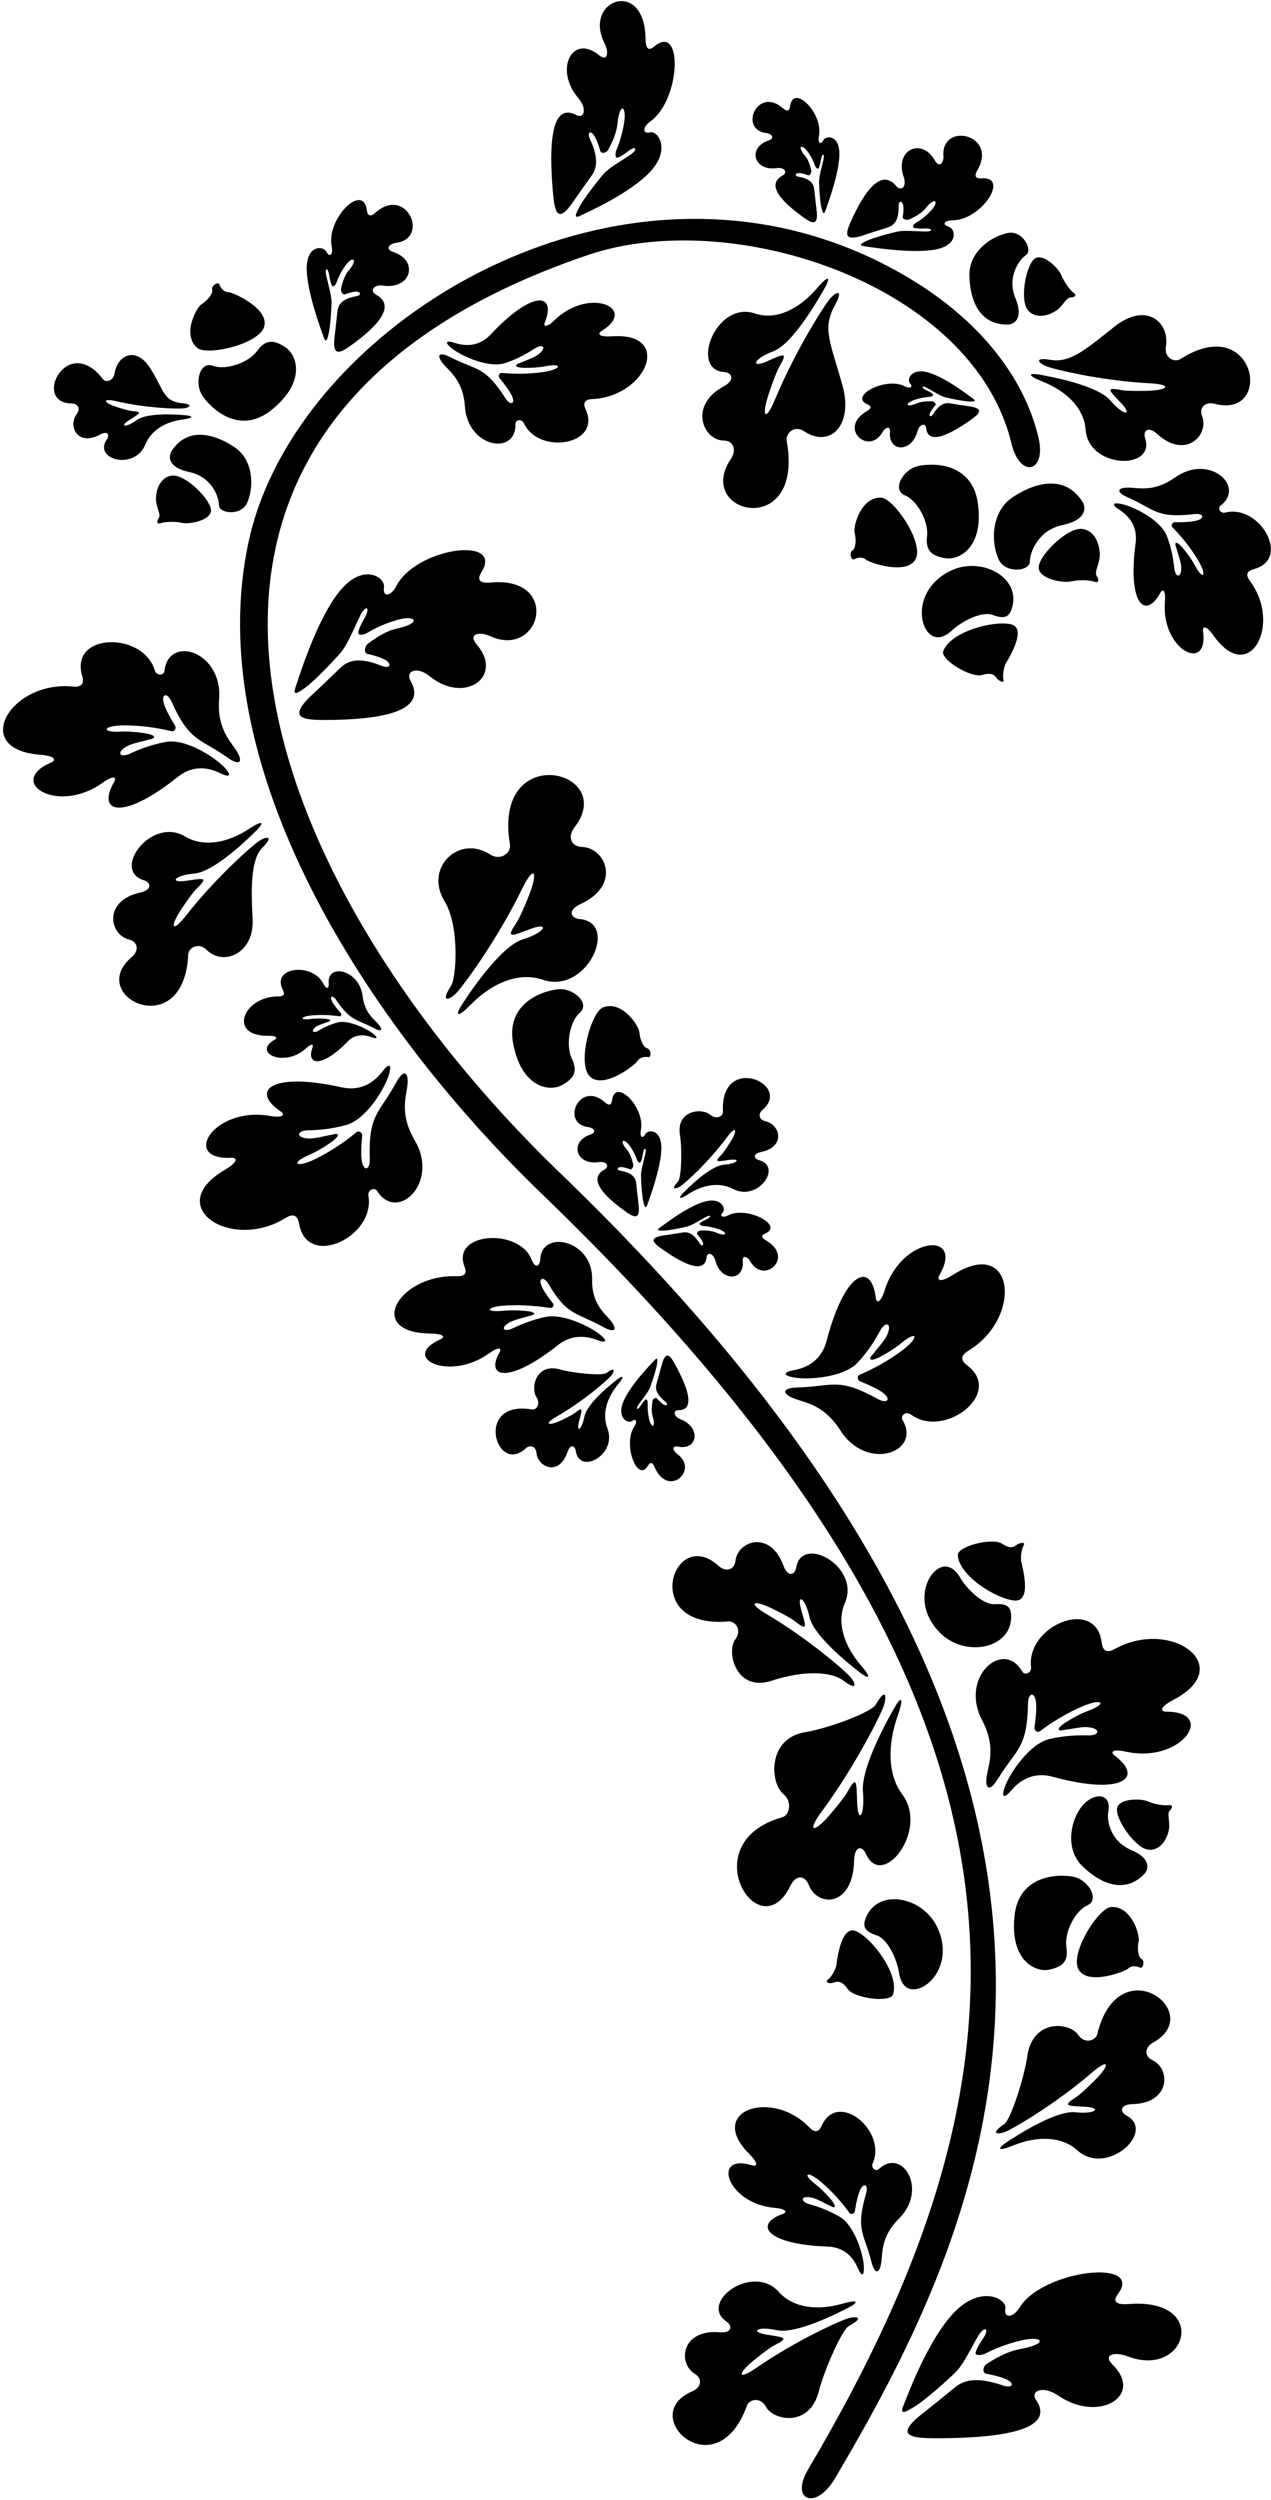 <?xml version="1.0" encoding="UTF-8"?>
<svg xmlns="http://www.w3.org/2000/svg" xmlns:xlink="http://www.w3.org/1999/xlink" width="351pt" height="690pt" viewBox="0 0 351 690" version="1.1">
<g id="surface1">
<path style=" stroke:none;fill-rule:nonzero;fill:rgb(0%,0%,0%);fill-opacity:1;" d="M 154.816 323.922 C 69.73 241.98 23.309 117.449 162.48 70.352 C 202.496 56.809 268.891 78.688 279.348 122.488 C 281.664 132.199 289.148 130.48 286.746 120.594 C 282.59 103.457 269.871 87.898 250.609 76.504 C 174.98 31.766 82.367 88.27 68.809 148.855 C 54.852 211.238 101.348 283.035 149.516 329.43 C 298.477 472.895 287.457 572.891 223.145 681.668 C 218.129 690.152 225.273 693.105 230.59 684.098 C 273.691 611.055 330.816 493.43 154.816 323.922 "/>
<path style=" stroke:none;fill-rule:nonzero;fill:rgb(0%,0%,0%);fill-opacity:1;" d="M 226.129 660.043 C 227.57 654.324 232.504 643.059 234.461 642.016 C 238.941 639.625 236.426 639.25 234.227 639.914 C 232.027 640.578 220.051 645.879 208.773 653.656 C 204.105 656.875 203.637 655.543 207.035 652.488 C 208.652 651.031 212.562 647.996 213.961 647.301 C 218.297 645.148 216.234 645.168 211.637 644.406 C 207.039 643.648 209.078 641.996 214.543 643.191 C 220.004 644.387 232.137 638.117 234.527 636.855 C 236.918 635.598 237.379 634.531 232.625 635.891 C 225.734 637.855 219.047 637.066 215.109 632.664 C 207.844 624.535 192.898 635.52 200.602 640.785 C 202.387 642.008 202.152 644.047 198.684 643.766 C 188.113 642.902 187.137 652.348 191.852 655.215 C 194.098 656.578 193.672 659.012 191.176 660.07 C 175.566 666.695 197.84 687.375 206.262 664.051 C 206.969 662.094 210.133 661.699 211.496 664.289 C 213.539 668.172 223.586 670.121 226.129 660.043 "/>
<path style=" stroke:none;fill-rule:nonzero;fill:rgb(0%,0%,0%);fill-opacity:1;" d="M 277.32 586.312 C 273.117 589.16 275.66 589.27 277.777 588.379 C 279.895 587.484 291.246 580.953 301.637 572.027 C 305.938 568.336 306.547 569.609 303.488 573.008 C 302.035 574.621 298.465 578.055 297.148 578.895 C 293.062 581.492 295.113 581.254 299.766 581.527 C 304.418 581.797 302.562 583.656 297.004 583.043 C 291.445 582.43 280.047 589.945 277.801 591.449 C 275.555 592.953 275.211 594.062 279.793 592.211 C 286.438 589.527 293.176 589.609 297.551 593.57 C 305.633 600.887 319.34 588.387 311.121 583.965 C 309.215 582.938 309.234 580.883 312.715 580.801 C 323.316 580.543 323.289 571.047 318.297 568.691 C 315.922 567.574 316.09 565.109 318.461 563.793 C 333.281 555.562 308.953 537.344 303.039 561.426 C 302.543 563.445 299.434 564.172 297.805 561.738 C 295.367 558.098 285.172 557.219 283.707 567.508 C 282.879 573.348 279.156 585.07 277.32 586.312 "/>
<path style=" stroke:none;fill-rule:nonzero;fill:rgb(0%,0%,0%);fill-opacity:1;" d="M 311.789 635.969 C 309.98 636.102 306.539 636.176 308.734 633.195 C 315.992 623.336 288.004 626.535 281.598 636.895 C 279.715 639.934 277.133 639.922 277.645 637.262 C 278.156 634.605 271.07 630.547 263.605 638.191 C 256.137 645.832 250.355 661.961 249.496 664.004 C 248.34 666.75 250.09 665.852 252.855 664.113 C 255.621 662.375 261.656 657.012 263.855 654.84 C 266.059 652.668 268.039 648.391 269.98 645.035 C 271.922 641.68 273.523 642.637 271.297 645.773 C 270.402 647.035 269.781 648.246 269.477 649.168 C 269.02 650.543 271.422 650 272.145 649.625 C 274.266 648.523 277.504 647.117 281.945 646.039 C 287.898 644.59 289.883 646.914 281.652 648.414 C 278.77 648.938 275.699 650.438 272.555 652.445 C 271.434 653.16 271.164 654.996 272.395 655.223 C 274.148 655.547 276.07 656.012 277.516 656.594 C 280.469 657.781 279.672 659.348 277.098 658.484 C 270.852 656.391 266.895 656.418 263.766 658.938 C 260.809 661.32 257.883 663.781 255.086 665.941 C 246.516 672.562 251.66 673.047 259.121 673.023 C 275.992 672.969 291.863 670.914 286.094 662.398 C 284.453 659.977 287.973 658.328 292.27 661.262 C 303.457 668.898 315.969 661.289 307.246 652.695 C 304.387 649.875 307.945 649.074 311.422 650.41 C 327.77 656.699 334.227 634.297 311.789 635.969 "/>
<path style=" stroke:none;fill-rule:nonzero;fill:rgb(0%,0%,0%);fill-opacity:1;" d="M 240.652 624.312 C 241.656 628.301 243.031 627.367 243.41 624.234 C 243.738 621.52 243.414 617.234 248.25 612.402 C 256.406 604.246 249.141 592.707 242.73 598.688 C 241.789 599.562 240.469 598.312 240.996 597.145 C 245.043 588.207 231.344 576.828 226.914 586.77 C 225.953 588.93 224.668 588.43 223.535 587.242 C 213.191 576.418 194.879 582.559 206.941 594.578 C 209.613 597.242 209.039 598.113 207.672 597.688 C 196.359 594.176 200.684 608.34 213.996 609.438 C 216.922 609.68 217.645 610.57 216.148 611.105 C 207.984 614.016 211.789 619.531 228.52 620.113 C 233.961 620.301 236.047 624.059 236.973 626.223 C 237.902 628.387 238.719 628.398 238.562 625.535 C 238.375 622.184 236.004 614.266 231.859 611.871 C 228.809 610.109 226.102 609.145 223.492 608.406 C 220.883 607.672 221.102 605.93 224.211 606.609 C 225.629 606.922 227.645 608.152 229.191 608.82 C 230.723 609.793 231.203 609.125 229.332 606.941 C 227.996 605.383 226.594 604 225.191 602.91 C 221.254 599.855 223.047 599.078 226.883 602.387 C 229.75 604.855 232.375 607.754 234.559 610.793 C 234.996 611.402 235.973 611.117 236.098 610.27 C 236.355 608.512 236.746 606.59 237.27 605.137 C 238.348 602.141 239.941 602.883 239.176 605.484 C 236.184 615.648 238.664 616.426 240.652 624.312 "/>
<path style=" stroke:none;fill-rule:nonzero;fill:rgb(0%,0%,0%);fill-opacity:1;" d="M 307.887 455.152 C 306.195 456.09 304.574 456.203 304.246 453.434 C 302.73 440.684 283.312 448.715 284.746 460.199 C 284.938 461.699 283.008 462.648 282.254 461.332 C 277.121 452.352 264.898 462.812 271.234 474.855 C 274.992 481.996 273.133 486.711 272.551 489.887 C 271.883 493.547 273.105 495.082 275.633 490.941 C 280.629 482.746 283.699 482.738 283.883 470.234 C 283.93 467.035 285.984 466.758 286.148 470.512 C 286.23 472.332 286.004 474.633 285.68 476.703 C 285.52 477.707 286.52 478.363 287.23 477.832 C 290.754 475.172 294.723 472.824 298.82 471.043 C 304.301 468.656 306.051 470.16 300.543 472.227 C 298.578 472.961 296.52 474.031 294.469 475.32 C 291.594 477.125 291.902 478.051 293.969 477.484 C 295.945 477.273 298.648 476.594 300.352 476.738 C 304.098 477.059 303.734 479.102 300.535 479.016 C 297.336 478.934 293.949 479.074 289.895 479.992 C 284.387 481.242 278.941 489.336 277.562 493.047 C 276.379 496.219 277.305 496.492 279.109 494.379 C 280.91 492.266 284.574 488.758 290.773 490.449 C 309.828 495.645 316.051 490.762 307.867 484.625 C 306.367 483.496 307.492 482.746 310.875 483.496 C 326.262 486.918 336.09 472.473 322.113 472.473 C 320.422 472.473 320.078 471.285 324.023 469.223 C 341.824 459.898 323.336 446.57 307.887 455.152 "/>
<path style=" stroke:none;fill-rule:nonzero;fill:rgb(0%,0%,0%);fill-opacity:1;" d="M 243.973 471.086 C 244.906 468.516 244.82 465.41 241.852 470.508 C 240.555 472.734 228.449 477.156 222.426 478.109 C 211.816 479.793 212.637 492.238 216.367 495.254 C 218.855 497.266 218.086 501.051 215.996 501.633 C 191.145 508.605 209.699 538.469 218.305 520.469 C 219.68 517.59 222.219 517.414 223.352 520.32 C 225.734 526.438 235.516 526.562 235.871 513.629 C 235.984 509.387 238.102 509.387 239.145 511.723 C 243.629 521.785 256.621 505.195 249.152 495.262 C 245.109 489.883 245.086 481.66 247.902 473.586 C 249.848 468.012 248.703 468.422 247.137 471.145 C 245.566 473.867 237.73 487.703 238.312 494.488 C 238.898 501.277 236.969 503.52 236.73 497.844 C 236.488 492.164 236.754 489.664 234.039 494.621 C 233.164 496.223 229.598 500.539 227.922 502.301 C 224.398 505.992 223.09 505.238 226.93 500.031 C 236.211 487.441 243.035 473.656 243.973 471.086 "/>
<path style=" stroke:none;fill-rule:nonzero;fill:rgb(0%,0%,0%);fill-opacity:1;" d="M 201.133 447.566 C 203.207 447.387 204.895 450.098 203.113 452.422 C 200.449 455.902 203.23 467.16 213.105 463.922 C 222 461 229.578 461.355 232.969 463.926 C 237.016 466.988 236.301 464.547 234.777 462.828 C 233.254 461.113 223.418 452.461 211.625 445.488 C 206.746 442.602 207.758 441.617 211.957 443.418 C 213.953 444.277 218.352 446.555 219.57 447.531 C 223.344 450.562 222.461 448.699 221.223 444.207 C 219.984 439.715 222.34 440.875 223.547 446.336 C 224.754 451.797 235.531 460.176 237.676 461.82 C 239.82 463.461 240.984 463.434 237.758 459.688 C 233.086 454.258 230.992 447.852 233.34 442.434 C 237.672 432.43 221.43 423.469 219.883 432.668 C 219.523 434.805 217.57 435.445 216.371 432.18 C 212.723 422.223 203.734 425.297 203.113 430.781 C 202.816 433.391 200.43 434.023 198.422 432.203 C 185.863 420.812 176.43 449.703 201.133 447.566 "/>
<path style=" stroke:none;fill-rule:nonzero;fill:rgb(0%,0%,0%);fill-opacity:1;" d="M 69.762 253.777 C 69.312 245.496 69.223 237.273 72.375 234.086 C 75.945 230.477 73.43 230.867 71.527 232.152 C 69.625 233.438 59.758 242.051 51.293 252.82 C 47.789 257.277 46.949 256.145 49.285 252.223 C 50.398 250.352 53.234 246.293 54.363 245.215 C 57.867 241.871 55.902 242.504 51.285 243.141 C 46.668 243.777 48.129 241.594 53.699 241.117 C 59.273 240.641 69 231.055 70.91 229.145 C 72.82 227.23 72.945 226.074 68.805 228.781 C 62.809 232.703 56.184 233.934 51.121 230.895 C 41.773 225.285 30.754 240.207 39.672 242.949 C 41.742 243.586 42.121 245.609 38.727 246.363 C 28.375 248.672 30.242 257.988 35.598 259.324 C 38.145 259.965 38.457 262.414 36.391 264.164 C 23.445 275.117 50.848 288.266 51.977 263.492 C 52.07 261.414 54.977 260.102 57.047 262.172 C 61.766 266.887 70.262 263.039 69.762 253.777 "/>
<path style=" stroke:none;fill-rule:nonzero;fill:rgb(0%,0%,0%);fill-opacity:1;" d="M 290.18 99.344 C 285.172 98.504 286.938 100.336 289.082 101.152 C 291.23 101.969 303.949 105.086 317.633 105.809 C 323.293 106.105 322.848 107.449 318.297 107.797 C 316.125 107.961 311.176 107.977 309.645 107.672 C 304.895 106.73 306.539 107.977 309.719 111.383 C 312.895 114.793 310.27 114.855 306.672 110.574 C 303.074 106.289 289.641 103.852 286.98 103.391 C 284.316 102.926 283.301 103.488 287.895 105.316 C 294.551 107.965 299.367 112.676 299.797 118.566 C 300.59 129.438 319.133 129.863 316.246 120.992 C 315.574 118.934 317.008 117.461 319.582 119.801 C 327.426 126.938 333.969 120.051 331.984 114.902 C 331.039 112.453 332.859 110.785 335.484 111.469 C 351.887 115.754 346.875 85.777 325.969 99.109 C 324.215 100.227 321.465 98.605 321.965 95.723 C 323.113 89.117 316.719 83.117 307.785 90.152 C 300.344 96.016 295.73 100.277 290.18 99.344 "/>
<path style=" stroke:none;fill-rule:nonzero;fill:rgb(0%,0%,0%);fill-opacity:1;" d="M 158.512 55.383 C 160.023 53.133 161.762 50.773 163.438 48.391 C 165.207 45.871 164.961 42.887 162.898 38.312 C 162.047 36.434 163.223 35.727 164.355 37.879 C 164.91 38.93 165.406 40.348 165.777 41.648 C 166.035 42.562 167.465 42.242 167.953 41.348 C 169.32 38.852 170.293 36.441 170.512 34.234 C 171.137 27.934 173.098 29.281 172.359 33.859 C 171.809 37.277 170.922 39.809 170.199 41.477 C 169.949 42.043 169.688 43.891 170.734 43.461 C 171.441 43.172 172.352 42.621 173.281 41.867 C 175.602 39.988 176.461 41.133 173.953 42.812 C 171.445 44.492 168.211 46.262 166.652 48.059 C 165.094 49.855 161.281 54.746 160.102 56.945 C 158.918 59.141 158.328 60.516 160.41 59.469 C 161.961 58.691 174.254 53.297 179.762 47.176 C 185.27 41.059 181.605 35.98 179.547 36.535 C 177.492 37.094 177.309 35.148 179.574 33.535 C 188.082 27.473 188.668 6.121 180.66 12.848 C 178.461 14.691 178.289 12.094 178.273 10.723 C 178.078 -6.293 160.898 0.016 166.941 11.93 C 168.227 14.461 167.836 17.199 165.426 15.223 C 158.082 9.203 152.938 19.121 159.695 27.059 C 162.289 30.109 161.23 32.867 159.215 31.785 C 152.133 27.988 151.582 40.078 152.672 52.797 C 153.152 58.422 153.883 62.266 158.512 55.383 "/>
<path style=" stroke:none;fill-rule:nonzero;fill:rgb(0%,0%,0%);fill-opacity:1;" d="M 346.211 157.109 C 356.75 154.398 347.816 138.992 338.328 141.496 C 337.09 141.824 336.078 140.309 337.098 139.531 C 344.059 134.207 333.895 125.117 324.492 131.801 C 318.922 135.762 314.75 134.73 312.02 134.602 C 308.867 134.453 307.719 135.652 311.48 137.309 C 318.926 140.582 319.281 143.16 329.805 141.902 C 332.496 141.578 332.961 143.273 329.828 143.836 C 328.309 144.109 326.348 144.18 324.574 144.141 C 323.715 144.121 323.273 145.035 323.801 145.57 C 326.43 148.23 328.852 151.301 330.809 154.539 C 333.434 158.871 332.367 160.512 330.012 156.117 C 329.172 154.555 328.039 152.941 326.727 151.363 C 324.887 149.156 324.145 149.52 324.852 151.191 C 325.254 152.828 326.129 155.02 326.199 156.469 C 326.352 159.648 324.598 159.574 324.305 156.879 C 324.016 154.184 323.516 151.355 322.285 148.051 C 320.613 143.566 313.203 139.906 309.93 139.164 C 307.133 138.531 307.008 139.34 308.984 140.617 C 310.965 141.895 314.324 144.574 313.602 149.969 C 311.387 166.562 316.191 171.234 320.422 163.672 C 321.199 162.281 321.961 163.145 321.711 166.07 C 320.574 179.379 333.816 186 332.238 174.266 C 332.047 172.844 333.004 172.422 335.184 175.504 C 345.023 189.398 354.133 172.367 345.18 160.359 C 344.199 159.047 343.922 157.699 346.211 157.109 "/>
<path style=" stroke:none;fill-rule:nonzero;fill:rgb(0%,0%,0%);fill-opacity:1;" d="M 251.496 390.395 C 260.738 397.363 277.379 384.527 267.078 376.859 C 264.844 375.195 265.75 373.848 267.406 372.848 C 282.547 363.734 280.207 341.062 263.254 351.848 C 259.492 354.234 258.641 353.348 259.48 351.883 C 266.445 339.77 249.023 341.086 244.32 356.129 C 243.285 359.438 242.074 360.039 241.844 358.176 C 240.602 348.023 233.27 350.98 228.277 370.094 C 226.652 376.309 221.785 377.734 219.055 378.246 C 216.324 378.758 216.102 379.695 219.438 380.254 C 223.348 380.906 233.074 380.219 236.902 376.066 C 239.719 373.008 241.531 370.141 243.051 367.328 C 244.57 364.512 246.523 365.215 244.938 368.621 C 244.211 370.172 242.273 372.176 241.105 373.785 C 239.586 375.297 240.234 376.02 243.23 374.43 C 245.371 373.297 247.324 372.039 248.941 370.703 C 253.48 366.961 253.91 369.227 249.109 372.789 C 245.523 375.449 241.508 377.723 237.445 379.453 C 236.633 379.801 236.703 380.996 237.652 381.359 C 239.609 382.109 241.719 383.062 243.258 384.035 C 246.43 386.051 245.16 387.695 242.367 386.141 C 231.434 380.066 229.898 382.727 220.305 382.973 C 215.453 383.102 216.176 384.926 219.684 386.172 C 222.723 387.25 227.738 387.984 232.055 394.801 C 239.34 406.301 254.5 400.914 249.273 391.988 C 248.508 390.684 250.289 389.48 251.496 390.395 "/>
<path style=" stroke:none;fill-rule:nonzero;fill:rgb(0%,0%,0%);fill-opacity:1;" d="M 144.395 259.289 C 138.086 261.223 129.246 274.695 127.52 277.375 C 125.789 280.055 125.934 281.418 130.035 277.27 C 135.977 271.258 143.312 268.191 149.91 270.441 C 162.086 274.586 171.086 254.637 160.117 253.688 C 157.574 253.469 156.633 251.23 160.359 249.516 C 171.727 244.281 167.262 234 160.754 233.785 C 157.656 233.684 156.684 230.938 158.637 228.402 C 170.844 212.555 135.973 204.195 140.824 233.047 C 141.23 235.469 138.203 237.711 135.301 235.836 C 126.664 230.262 117.168 239.594 122.723 248.676 C 127 255.668 126.004 269.828 124.598 272.035 C 121.375 277.086 124.18 276.012 126.055 274.059 C 127.93 272.105 137.176 259.719 144.262 245.191 C 147.195 239.18 148.449 240.277 146.727 245.383 C 145.906 247.816 143.645 253.203 142.609 254.727 C 139.398 259.453 141.508 258.238 146.676 256.355 C 151.844 254.473 150.699 257.355 144.395 259.289 "/>
<path style=" stroke:none;fill-rule:nonzero;fill:rgb(0%,0%,0%);fill-opacity:1;" d="M 114.527 314.742 C 110.43 307.793 112.062 302.992 112.488 299.793 C 112.98 296.102 111.684 294.629 109.359 298.891 C 104.766 307.312 101.695 307.469 102.117 319.969 C 102.227 323.164 100.188 323.543 99.84 319.801 C 99.672 317.988 99.789 315.676 100.012 313.594 C 100.121 312.586 99.09 311.973 98.41 312.539 C 95.02 315.367 91.164 317.902 87.16 319.883 C 81.801 322.527 79.977 321.109 85.383 318.781 C 87.309 317.949 89.312 316.785 91.301 315.398 C 94.082 313.457 93.73 312.547 91.695 313.211 C 89.73 313.52 87.066 314.328 85.352 314.266 C 81.598 314.125 81.863 312.066 85.062 311.996 C 88.262 311.93 91.637 311.625 95.645 310.508 C 101.086 308.996 106.133 300.652 107.332 296.879 C 108.355 293.652 107.422 293.422 105.723 295.621 C 104.023 297.82 100.531 301.5 94.262 300.109 C 74.973 295.836 68.996 301.016 77.465 306.75 C 79.023 307.805 77.93 308.609 74.52 308.02 C 58.984 305.348 49.867 320.254 63.824 319.578 C 65.512 319.496 65.914 320.66 62.074 322.914 C 44.742 333.086 63.855 345.508 78.871 336.191 C 80.512 335.172 82.125 334.98 82.59 337.73 C 84.715 350.395 103.727 341.438 101.738 330.035 C 101.477 328.543 103.359 327.504 104.172 328.781 C 109.73 337.504 121.438 326.465 114.527 314.742 "/>
<path style=" stroke:none;fill-rule:nonzero;fill:rgb(0%,0%,0%);fill-opacity:1;" d="M 217.27 121.797 C 216.855 119.508 219.445 117.305 222.02 119.012 C 229.383 123.891 235.652 117.215 232.688 106.5 C 229.41 94.66 226.969 90.777 230.508 84.363 C 233.199 79.488 230.777 80.578 229.188 82.48 C 227.598 84.387 219.828 96.383 213.988 110.355 C 211.57 116.141 210.449 115.129 211.836 110.234 C 212.492 107.906 214.34 102.73 215.203 101.258 C 217.895 96.688 216.086 97.898 211.621 99.816 C 207.16 101.734 208.09 98.969 213.543 96.973 C 219 94.973 226.391 81.957 227.836 79.371 C 229.281 76.781 229.125 75.488 225.645 79.535 C 220.602 85.395 214.277 88.488 208.473 86.523 C 197.762 82.895 190.379 102.066 199.961 102.691 C 202.188 102.836 203.059 104.934 199.848 106.656 C 190.059 111.918 194.195 121.566 199.875 121.602 C 202.578 121.621 203.488 124.207 201.848 126.66 C 191.57 142.02 222.172 149.07 217.27 121.797 "/>
<path style=" stroke:none;fill-rule:nonzero;fill:rgb(0%,0%,0%);fill-opacity:1;" d="M 139.566 109.91 C 133.887 100.965 131.668 102.32 124.426 98.621 C 120.762 96.754 120.559 98.406 122.668 100.754 C 124.496 102.785 127.934 105.363 128.387 112.184 C 129.156 123.691 142.625 125.82 142.344 117.059 C 142.305 115.777 144.117 115.605 144.648 116.773 C 148.707 125.699 166.289 122.879 161.727 113.004 C 160.734 110.855 161.953 110.219 163.594 110.148 C 178.555 109.488 185.988 91.66 169 92.828 C 165.234 93.086 164.957 92.078 166.18 91.328 C 176.266 85.129 162.762 79.059 153.172 88.355 C 151.062 90.398 149.914 90.355 150.5 88.875 C 153.684 80.816 147.023 80.051 135.574 92.258 C 131.848 96.23 127.648 95.324 125.406 94.598 C 123.168 93.871 122.621 94.48 124.883 96.246 C 127.527 98.312 135.047 101.738 139.578 100.195 C 142.914 99.062 145.422 97.66 147.695 96.18 C 149.965 94.699 151.133 96.012 148.574 97.906 C 147.406 98.766 145.152 99.477 143.633 100.199 C 141.891 100.711 142.078 101.512 144.953 101.539 C 147.008 101.562 148.969 101.418 150.711 101.078 C 155.605 100.125 155.008 101.988 149.992 102.699 C 146.246 103.23 142.34 103.297 138.613 102.941 C 137.867 102.867 137.438 103.789 137.996 104.441 C 139.148 105.793 140.336 107.355 141.086 108.703 C 142.629 111.488 141.02 112.199 139.566 109.91 "/>
<path style=" stroke:none;fill-rule:nonzero;fill:rgb(0%,0%,0%);fill-opacity:1;" d="M 49.043 214.488 C 53.938 210.582 58.57 212.305 61 213.5 C 63.43 214.695 64.152 214.094 61.871 211.711 C 59.199 208.922 51.207 203.785 45.797 204.793 C 41.812 205.535 38.727 206.715 35.898 208.027 C 33.066 209.336 31.953 207.648 35.18 205.918 C 36.652 205.129 39.332 204.695 41.184 204.121 C 43.25 203.828 43.168 202.883 39.898 202.375 C 37.566 202.016 35.309 201.855 33.27 201.953 C 27.539 202.23 28.527 200.211 34.352 200.227 C 38.707 200.242 43.164 200.809 47.344 201.828 C 48.184 202.031 48.824 201.059 48.297 200.219 C 47.207 198.492 46.113 196.52 45.484 194.859 C 44.184 191.438 46.129 190.895 47.406 193.738 C 52.398 204.855 55.148 203.68 62.781 209.082 C 66.645 211.812 67.145 209.965 65.133 206.949 C 63.387 204.332 59.902 200.828 60.508 192.992 C 61.527 179.77 46.551 175.129 45.426 185.145 C 45.262 186.613 43.168 186.508 42.758 185.094 C 39.609 174.262 19.133 174.57 22.699 186.566 C 23.473 189.172 21.98 189.695 20.105 189.508 C 2.969 187.793 -8.43 206.859 11.094 208.328 C 15.422 208.656 15.574 209.848 14.059 210.5 C 1.555 215.895 15.926 225.027 28.375 216.027 C 31.109 214.051 32.41 214.285 31.5 215.875 C 26.547 224.523 34 226.496 49.043 214.488 "/>
<path style=" stroke:none;fill-rule:nonzero;fill:rgb(0%,0%,0%);fill-opacity:1;" d="M 207.203 348.195 C 210.902 354.703 219.609 347.102 211.527 342.379 C 210.879 341.996 209.691 341.199 211.301 340.508 C 216.629 338.227 206.223 332.793 201.039 335.48 C 199.52 336.27 198.648 335.645 199.594 334.68 C 200.539 333.715 199.324 330.352 194.574 331.676 C 189.82 333 183.172 338.199 182.285 338.828 C 181.094 339.672 181.949 339.727 183.391 339.684 C 184.832 339.637 188.438 338.898 189.812 338.543 C 191.188 338.184 193.105 336.914 194.738 336.012 C 196.371 335.105 196.637 335.883 194.969 336.629 C 194.301 336.93 193.738 337.273 193.363 337.578 C 192.812 338.031 193.781 338.387 194.137 338.406 C 195.176 338.469 196.68 338.676 198.496 339.305 C 200.934 340.145 200.93 341.574 197.707 340.203 C 196.578 339.723 195.102 339.598 193.453 339.66 C 192.867 339.684 192.238 340.367 192.59 340.758 C 193.09 341.312 193.605 341.965 193.926 342.551 C 194.578 343.746 193.855 344.195 193.234 343.223 C 191.73 340.863 190.383 339.922 188.59 340.195 C 186.895 340.457 185.188 340.758 183.613 340.965 C 178.785 341.609 180.387 343.047 182.918 344.836 C 188.645 348.879 194.613 351.863 195.141 346.992 C 195.289 345.605 196.961 345.777 197.562 348.016 C 199.125 353.832 205.574 353.734 205.121 348.121 C 204.977 346.281 206.414 346.809 207.203 348.195 "/>
<path style=" stroke:none;fill-rule:nonzero;fill:rgb(0%,0%,0%);fill-opacity:1;" d="M 76.984 275.035 C 67.137 274.926 62.812 286.043 73.98 285.898 C 76.457 285.867 76.672 286.52 75.891 286.957 C 69.438 290.559 78.543 294.91 84.57 289.316 C 85.895 288.086 86.652 288.152 86.316 289.078 C 84.477 294.109 88.895 294.836 96.051 287.449 C 98.383 285.043 101.184 285.773 102.684 286.316 C 104.184 286.855 104.523 286.488 102.977 285.281 C 101.164 283.867 96.09 281.414 93.152 282.238 C 90.988 282.844 89.379 283.648 87.93 284.516 C 86.477 285.379 85.664 284.5 87.293 283.383 C 88.035 282.871 89.496 282.504 90.477 282.094 C 91.609 281.828 91.461 281.309 89.562 281.188 C 88.207 281.105 86.918 281.125 85.777 281.281 C 82.578 281.715 82.914 280.547 86.199 280.273 C 88.656 280.066 91.23 280.16 93.699 280.52 C 94.195 280.594 94.449 280.02 94.059 279.582 C 93.254 278.68 92.422 277.641 91.883 276.754 C 90.773 274.922 91.809 274.523 92.844 276.035 C 96.883 281.949 98.301 281.16 103.199 283.781 C 105.68 285.105 105.758 284.055 104.289 282.484 C 103.02 281.121 100.668 279.352 100.145 274.98 C 99.266 267.609 90.309 265.773 90.777 271.375 C 90.895 272.766 90.227 273.363 89.27 271.477 C 86.301 265.633 74.789 266.812 78.125 273.277 C 78.848 274.684 78.062 275.047 76.984 275.035 "/>
<path style=" stroke:none;fill-rule:nonzero;fill:rgb(0%,0%,0%);fill-opacity:1;" d="M 118.703 186.688 C 128.387 194.508 139.215 186.715 131.664 177.914 C 129.188 175.027 132.27 174.203 135.281 175.574 C 149.43 182.016 155.02 159.074 135.598 160.785 C 134.031 160.926 131.055 161 132.953 157.945 C 139.234 147.848 115.008 151.129 109.465 161.73 C 107.836 164.848 105.598 164.832 106.039 162.109 C 106.484 159.391 100.355 155.234 93.891 163.062 C 87.426 170.887 82.418 187.402 81.676 189.496 C 80.676 192.309 82.191 191.387 84.586 189.605 C 86.98 187.828 92.203 182.332 94.109 180.109 C 96.012 177.887 97.727 173.504 99.41 170.07 C 101.09 166.633 102.473 167.613 100.547 170.828 C 99.773 172.121 99.234 173.359 98.973 174.305 C 98.578 175.711 100.656 175.152 101.281 174.77 C 103.117 173.641 105.922 172.203 109.766 171.098 C 114.918 169.613 116.637 171.996 109.512 173.531 C 107.016 174.066 104.355 175.602 101.637 177.656 C 100.664 178.395 100.434 180.273 101.5 180.504 C 103.02 180.836 104.68 181.312 105.93 181.906 C 108.488 183.121 107.797 184.727 105.57 183.844 C 100.164 181.699 96.734 181.727 94.031 184.309 C 91.469 186.746 88.938 189.266 86.516 191.48 C 79.098 198.258 83.551 198.758 90.012 198.734 C 104.613 198.676 118.352 196.57 113.355 187.852 C 111.938 185.371 114.98 183.684 118.703 186.688 "/>
<path style=" stroke:none;fill-rule:nonzero;fill:rgb(0%,0%,0%);fill-opacity:1;" d="M 177.012 324.633 C 177.035 326.176 177.297 330.137 177.652 331.613 C 178.012 333.094 178.305 333.938 178.824 332.375 C 179.215 331.211 182.621 322.285 182.637 316.914 C 182.648 311.547 178.902 311.734 178.191 313.098 C 177.48 314.465 176.602 313.848 176.977 311.973 C 178.254 305.59 169.848 297.352 169.023 303.707 C 168.773 305.629 167.633 304.766 167.066 304.266 C 160.027 298.078 154.762 310.102 162.387 311.102 C 164.008 311.312 164.945 312.547 163.039 313.176 C 157.23 315.086 158.934 321.656 165.262 320.785 C 167.691 320.449 168.332 322.066 166.973 322.805 C 162.188 325.395 166.875 330.18 172.566 334.27 C 175.086 336.078 176.988 337.09 176.289 331.934 C 176.062 330.246 175.891 328.395 175.68 326.566 C 175.461 324.637 174.129 323.672 171.32 323.145 C 170.16 322.926 170.41 322.004 171.809 322.16 C 172.488 322.238 173.293 322.48 173.996 322.754 C 174.488 322.945 175.008 322.023 174.863 321.418 C 174.469 319.723 173.93 318.281 173.129 317.344 C 170.84 314.66 172.285 314.051 173.816 316.16 C 174.961 317.738 175.59 319.172 175.941 320.199 C 176.062 320.547 176.695 321.379 176.996 320.629 C 177.199 320.125 177.395 319.41 177.512 318.605 C 177.801 316.602 178.66 316.539 178.203 318.574 C 177.742 320.609 176.988 323.086 177.012 324.633 "/>
<path style=" stroke:none;fill-rule:nonzero;fill:rgb(0%,0%,0%);fill-opacity:1;" d="M 154.059 371.297 C 158.371 367.867 162.73 369.055 165.035 369.914 C 167.336 370.773 167.973 370.246 165.742 368.41 C 163.141 366.258 155.5 362.445 150.562 363.527 C 146.93 364.328 144.145 365.441 141.602 366.648 C 139.062 367.855 137.945 366.527 140.832 364.957 C 142.148 364.242 144.598 363.758 146.273 363.203 C 148.164 362.863 148.039 362.094 145 361.836 C 142.828 361.652 140.742 361.633 138.863 361.809 C 133.598 362.312 134.402 360.613 139.777 360.348 C 143.789 360.148 147.934 360.398 151.84 361.031 C 152.625 361.16 153.164 360.328 152.633 359.672 C 151.539 358.312 150.43 356.754 149.762 355.426 C 148.387 352.691 150.156 352.152 151.48 354.418 C 156.656 363.266 159.129 362.168 166.449 366.219 C 170.152 368.266 170.52 366.73 168.508 364.359 C 166.762 362.309 163.367 359.613 163.52 353.18 C 163.781 342.32 149.727 339.246 149.207 347.488 C 149.078 349.535 147.863 350.383 146.746 347.574 C 143.281 338.871 124.414 340.113 128.324 349.742 C 129.172 351.836 127.82 352.336 126.082 352.273 C 110.191 351.695 100.664 367.82 118.746 368.086 C 122.754 368.145 122.953 369.113 121.594 369.719 C 110.34 374.727 124.062 381.504 135.078 373.547 C 137.496 371.801 138.711 371.934 137.953 373.273 C 133.832 380.582 140.805 381.832 154.059 371.297 "/>
<path style=" stroke:none;fill-rule:nonzero;fill:rgb(0%,0%,0%);fill-opacity:1;" d="M 211.461 309.516 C 209.621 309.105 209.238 307.504 210.582 306.352 C 218.969 299.148 198.816 290.629 199.656 306.84 C 199.727 308.199 197.766 309.07 196.172 307.723 C 193.785 305.703 186.699 306.465 187.777 313.254 C 188.387 317.105 188.227 325.105 187.23 326.145 C 184.957 328.516 186.703 328.254 187.957 327.406 C 189.211 326.562 195.59 320.895 200.84 313.82 C 203.008 310.895 203.68 311.633 202.289 314.207 C 201.629 315.434 199.902 318.098 199.176 318.809 C 196.934 321.008 198.273 320.586 201.48 320.156 C 204.688 319.727 203.805 321.156 199.914 321.488 C 196.023 321.816 189.809 328.117 188.59 329.375 C 187.371 330.633 187.359 331.387 190.094 329.605 C 194.059 327.02 198.641 326.195 202.402 328.168 C 209.352 331.809 216.125 322.012 209.668 320.242 C 208.172 319.836 207.77 318.512 210.109 318.008 C 217.242 316.465 215.316 310.375 211.461 309.516 "/>
<path style=" stroke:none;fill-rule:nonzero;fill:rgb(0%,0%,0%);fill-opacity:1;" d="M 187.066 401.379 C 185.785 400.434 185.426 398.941 187.238 399.305 C 192.762 400.406 193.609 394.016 188.016 391.781 C 185.867 390.922 185.891 389.242 187.285 389.258 C 192.184 389.305 189.914 383.027 186.57 376.867 C 185.09 374.145 183.848 372.387 182.648 377.105 C 182.254 378.645 181.758 380.305 181.301 381.957 C 180.816 383.703 181.598 385.152 183.766 386.926 C 184.656 387.652 184.129 388.32 183.016 387.531 C 182.473 387.145 181.883 386.559 181.391 385.996 C 181.047 385.602 180.289 386.145 180.199 386.727 C 179.941 388.355 179.898 389.836 180.242 391.012 C 181.227 394.371 179.809 394.211 179.258 391.691 C 178.844 389.812 178.816 388.297 178.875 387.258 C 178.898 386.902 178.656 385.898 178.145 386.395 C 177.797 386.727 177.391 387.246 177.012 387.879 C 176.074 389.445 175.336 389.094 176.426 387.574 C 177.512 386.059 179 384.305 179.516 382.98 C 180.031 381.652 181.188 378.16 181.398 376.734 C 181.609 375.309 181.656 374.453 180.68 375.535 C 179.949 376.344 174.012 382.34 172.141 386.902 C 170.27 391.469 173.469 393.07 174.535 392.242 C 175.602 391.414 176.125 392.352 175.164 393.77 C 171.887 398.602 176.066 409.57 178.957 404.551 C 179.828 403.031 180.484 404.301 180.785 404.992 C 184.531 413.57 193.098 405.816 187.066 401.379 "/>
<path style=" stroke:none;fill-rule:nonzero;fill:rgb(0%,0%,0%);fill-opacity:1;" d="M 170.555 380.691 C 169.164 381.758 162.18 387.191 161.395 391.016 C 160.613 394.844 159.09 395.551 159.891 392.414 C 160.695 389.281 161.27 387.996 158.82 389.973 C 158.031 390.605 155.184 392.012 153.891 392.523 C 151.172 393.602 150.512 392.852 153.676 391.035 C 161.312 386.652 167.688 380.98 168.676 379.832 C 169.66 378.688 170.129 376.984 167.504 378.965 C 166.359 379.832 158.395 379.059 154.637 378 C 148.02 376.133 146.438 383.082 148.164 385.691 C 149.316 387.43 148.223 389.273 146.879 389.047 C 130.875 386.32 136.98 407.328 145.117 399.84 C 146.422 398.645 147.965 399.211 148.156 401.082 C 148.559 405.012 154.383 407.641 156.746 400.734 C 157.523 398.469 158.789 399.023 159.02 400.559 C 160.023 407.176 170.547 401.598 167.742 394.27 C 166.223 390.301 167.578 385.848 170.605 382.215 C 172.695 379.703 171.945 379.629 170.555 380.691 "/>
<path style=" stroke:none;fill-rule:nonzero;fill:rgb(0%,0%,0%);fill-opacity:1;" d="M 239.363 113.512 C 231.285 118.234 239.988 125.836 243.691 119.324 C 244.48 117.941 245.918 117.41 245.77 119.254 C 245.32 124.867 251.77 124.965 253.332 119.145 C 253.934 116.91 255.605 116.738 255.754 118.121 C 256.277 122.992 262.25 120.012 267.977 115.969 C 270.508 114.18 272.105 112.738 267.281 112.098 C 265.703 111.891 263.996 111.59 262.305 111.328 C 260.512 111.051 259.164 111.996 257.66 114.355 C 257.039 115.328 256.312 114.879 256.969 113.684 C 257.289 113.098 257.801 112.445 258.301 111.891 C 258.652 111.5 258.027 110.812 257.438 110.789 C 255.789 110.727 254.316 110.855 253.188 111.336 C 249.965 112.707 249.961 111.277 252.395 110.438 C 254.215 109.809 255.719 109.602 256.758 109.539 C 257.109 109.52 258.082 109.16 257.527 108.711 C 257.156 108.406 256.594 108.062 255.922 107.762 C 254.258 107.016 254.52 106.238 256.152 107.141 C 257.789 108.047 259.703 109.316 261.078 109.676 C 262.457 110.031 266.062 110.77 267.504 110.812 C 268.945 110.859 269.801 110.805 268.609 109.961 C 267.723 109.328 261.074 104.133 256.32 102.809 C 251.57 101.484 250.352 104.848 251.301 105.812 C 252.246 106.773 251.375 107.402 249.852 106.613 C 244.672 103.926 234.266 109.359 239.59 111.641 C 241.203 112.332 240.016 113.129 239.363 113.512 "/>
<path style=" stroke:none;fill-rule:nonzero;fill:rgb(0%,0%,0%);fill-opacity:1;" d="M 90.781 92.062 C 91.219 90.258 91.535 85.426 91.562 83.543 C 91.59 81.656 90.672 78.637 90.113 76.152 C 89.555 73.672 90.602 73.742 90.957 76.188 C 91.098 77.172 91.332 78.043 91.582 78.656 C 91.953 79.574 92.723 78.559 92.867 78.133 C 93.297 76.883 94.066 75.129 95.461 73.207 C 97.332 70.633 99.094 71.375 96.305 74.648 C 95.324 75.793 94.664 77.551 94.184 79.621 C 94.012 80.359 94.645 81.484 95.246 81.25 C 96.102 80.918 97.082 80.621 97.914 80.527 C 99.617 80.336 99.922 81.461 98.512 81.727 C 95.082 82.371 93.457 83.551 93.188 85.902 C 92.934 88.133 92.723 90.395 92.445 92.449 C 91.594 98.738 93.914 97.504 96.984 95.297 C 103.93 90.309 109.648 84.469 103.812 81.312 C 102.152 80.414 102.934 78.441 105.902 78.848 C 113.617 79.91 115.699 71.898 108.609 69.562 C 106.285 68.797 107.43 67.293 109.406 67.035 C 118.711 65.812 112.285 51.145 103.699 58.695 C 103.008 59.305 101.613 60.355 101.312 58.012 C 100.309 50.258 90.051 60.312 91.605 68.098 C 92.062 70.387 90.992 71.137 90.125 69.473 C 89.258 67.805 84.684 67.574 84.703 74.129 C 84.719 80.68 88.875 91.57 89.352 92.988 C 89.988 94.895 90.344 93.863 90.781 92.062 "/>
<path style=" stroke:none;fill-rule:nonzero;fill:rgb(0%,0%,0%);fill-opacity:1;" d="M 19.781 111.359 C 21.547 111.367 22.293 112.84 21.16 114.34 C 18.781 117.492 21.258 123.379 27.691 119.93 C 29.801 118.801 30.352 120.066 29.477 121.348 C 25.703 126.879 37.211 129.953 40.145 122.676 C 41.734 118.734 45.758 116.395 50.449 115.797 C 53.691 115.383 53.191 114.812 51.449 114.645 C 49.707 114.477 40.887 113.703 37.711 115.977 C 34.535 118.246 32.934 117.727 35.656 115.977 C 38.379 114.227 39.672 113.676 36.535 113.457 C 35.527 113.387 32.48 112.477 31.184 111.973 C 28.461 110.91 28.488 109.91 32.039 110.734 C 40.621 112.723 49.152 112.902 50.656 112.734 C 52.16 112.566 53.66 111.637 50.387 111.305 C 45.176 110.773 45.547 108.277 41.621 101.84 C 37.781 95.543 32.52 97.738 31.641 103.066 C 31.301 105.125 29.246 105.73 28.418 104.648 C 18.551 91.762 8.723 111.309 19.781 111.359 "/>
<path style=" stroke:none;fill-rule:nonzero;fill:rgb(0%,0%,0%);fill-opacity:1;" d="M 238.793 64.836 C 240.77 64.152 242.961 63.496 245.113 62.801 C 247.387 62.066 248.23 60.227 248.184 56.711 C 248.164 55.262 249.34 55.34 249.488 57.059 C 249.562 57.898 249.461 58.93 249.305 59.844 C 249.191 60.484 250.43 60.887 251.129 60.566 C 253.074 59.68 254.68 58.676 255.617 57.484 C 258.301 54.074 259.383 55.668 257.211 58.027 C 255.59 59.789 254.008 60.898 252.855 61.57 C 252.465 61.801 251.613 62.766 252.594 62.945 C 253.254 63.07 254.16 63.129 255.16 63.074 C 257.645 62.938 257.93 63.961 255.363 63.902 C 252.797 63.844 249.629 63.535 247.77 63.938 C 245.914 64.34 241.203 65.613 239.508 66.402 C 237.809 67.195 236.863 67.75 238.875 68.004 C 240.371 68.191 251.961 70.133 258.441 68.844 C 264.918 67.559 263.781 63.086 261.965 62.562 C 260.145 62.035 260.676 60.824 263.027 60.82 C 271.031 60.812 278.93 48.676 271.066 49.223 C 268.688 49.391 269.449 47.805 269.914 47 C 275.668 37.012 259.895 33.578 260.539 43.02 C 260.676 45.023 259.414 46.453 258.195 44.309 C 254.48 37.766 246.973 41.414 249.559 48.832 C 250.551 51.684 248.758 52.848 247.539 51.387 C 243.258 46.246 238.625 53.059 235.074 60.914 C 233.504 64.391 232.742 66.93 238.793 64.836 "/>
<path style=" stroke:none;fill-rule:nonzero;fill:rgb(0%,0%,0%);fill-opacity:1;" d="M 284.406 155.012 C 284.406 152.465 286.66 146.328 293.508 144.895 C 300.352 143.465 299.852 139.891 298.91 138.445 C 293.574 130.246 284.582 133.879 279.496 137.367 C 273.922 141.188 273.512 149.23 275.738 154.324 C 277.539 158.438 284.406 157.719 284.406 155.012 "/>
<path style=" stroke:none;fill-rule:nonzero;fill:rgb(0%,0%,0%);fill-opacity:1;" d="M 298.777 145.988 C 294.637 145.512 286.281 153.867 286.871 156.996 C 287.422 159.938 293.637 160.973 295.707 160.492 C 297.777 160.016 300.949 160.105 302.234 160.582 C 303.52 161.059 303.547 160 302.852 159 C 302.152 157.996 303.543 155.809 303.703 153.578 C 303.859 151.352 302.914 146.465 298.777 145.988 "/>
<path style=" stroke:none;fill-rule:nonzero;fill:rgb(0%,0%,0%);fill-opacity:1;" d="M 261.031 154.074 C 264.855 154.715 271.664 151.191 270.074 139.09 C 268.48 126.992 256.465 127.789 253.094 128.766 C 249.164 129.898 246.355 135.27 249.859 136.703 C 253.359 138.137 256.496 144.004 256.016 147.984 C 255.539 151.965 257.211 153.438 261.031 154.074 "/>
<path style=" stroke:none;fill-rule:nonzero;fill:rgb(0%,0%,0%);fill-opacity:1;" d="M 235.371 151.984 C 234.402 152.617 235.113 154.832 235.91 154.355 C 236.707 153.879 238.297 153.652 239.09 154.449 C 239.887 155.246 250.254 158.883 252.801 154.426 C 255.348 149.969 246.855 137.555 243.359 137.375 C 237.812 137.094 235.543 145.199 236.02 147.109 C 236.496 149.023 236.34 151.355 235.371 151.984 "/>
<path style=" stroke:none;fill-rule:nonzero;fill:rgb(0%,0%,0%);fill-opacity:1;" d="M 262.203 157.699 C 254.414 161.711 253.477 169.293 255.457 173.25 C 256.898 176.141 259.613 177.102 262.996 173.93 C 265.543 171.543 271.09 168.625 274.113 169.738 C 277.137 170.852 278.566 170.477 279.367 168.145 C 282.387 159.371 270.789 153.273 262.203 157.699 "/>
<path style=" stroke:none;fill-rule:nonzero;fill:rgb(0%,0%,0%);fill-opacity:1;" d="M 279.199 172.32 C 274.449 171.191 262.387 174.34 260.473 179.785 C 259.676 182.062 268.188 187.254 271.293 186.309 C 274.398 185.363 274.883 186.809 275.422 187.395 C 275.961 187.98 277.426 188.773 277.117 187.551 C 276.809 186.328 277.289 184.012 277.719 183.188 C 278.148 182.367 283.953 173.453 279.199 172.32 "/>
<path style=" stroke:none;fill-rule:nonzero;fill:rgb(0%,0%,0%);fill-opacity:1;" d="M 267.719 75.68 C 267.703 81.23 269.555 89.762 278.355 89.578 C 279.91 89.547 282.82 88.109 280.418 82.289 C 278.016 76.473 281.438 71.688 283.336 70.398 C 285.348 69.027 282.406 63.555 278.434 64.297 C 273.516 65.219 267.742 69.602 267.719 75.68 "/>
<path style=" stroke:none;fill-rule:nonzero;fill:rgb(0%,0%,0%);fill-opacity:1;" d="M 283.898 85.66 C 286.352 88.496 290.465 86.727 292.043 85.477 C 293.621 84.23 294.547 82.086 295.645 82.098 C 296.742 82.109 297.516 81.555 296.512 80.84 C 295.504 80.125 293.828 77.809 293.137 76.027 C 292.445 74.246 288.527 70.145 286.059 71.223 C 283.434 72.371 281.449 82.82 283.898 85.66 "/>
<path style=" stroke:none;fill-rule:nonzero;fill:rgb(0%,0%,0%);fill-opacity:1;" d="M 155.109 299.559 C 158.523 297.73 159.637 295.801 157.91 292.184 C 156.188 288.562 157.277 282 160.137 279.523 C 162.996 277.043 158.613 272.855 154.531 273.035 C 151.023 273.191 139.387 276.281 141.75 288.254 C 144.113 300.227 151.691 301.383 155.109 299.559 "/>
<path style=" stroke:none;fill-rule:nonzero;fill:rgb(0%,0%,0%);fill-opacity:1;" d="M 166.508 278.078 C 163.254 279.367 159.18 293.848 163.02 297.254 C 166.859 300.664 175.52 293.898 176.016 292.891 C 176.516 291.883 178.094 291.586 179 291.785 C 179.906 291.98 179.871 289.656 178.754 289.367 C 177.633 289.078 176.734 286.918 176.578 284.953 C 176.418 282.992 171.672 276.039 166.508 278.078 "/>
<path style=" stroke:none;fill-rule:nonzero;fill:rgb(0%,0%,0%);fill-opacity:1;" d="M 279.238 445.836 C 279.145 443.379 277.887 442.602 274.668 442.797 C 271.449 442.992 266.984 438.602 265.234 435.578 C 262.91 431.566 260.031 431.703 257.816 434.055 C 254.781 437.273 253.492 444.805 259.793 450.891 C 266.738 457.605 279.602 455.109 279.238 445.836 "/>
<path style=" stroke:none;fill-rule:nonzero;fill:rgb(0%,0%,0%);fill-opacity:1;" d="M 282 430.961 C 281.828 430.047 282.035 427.688 282.684 426.609 C 283.328 425.527 281.699 425.859 281.012 426.27 C 280.328 426.676 279.449 427.922 276.746 426.117 C 274.047 424.316 264.398 426.836 264.508 429.242 C 264.77 435.012 275.41 441.504 280.285 441.793 C 285.16 442.078 282.172 431.871 282 430.961 "/>
<path style=" stroke:none;fill-rule:nonzero;fill:rgb(0%,0%,0%);fill-opacity:1;" d="M 68.258 138.777 C 70.262 134.191 69.891 126.953 64.879 123.516 C 60.297 120.379 52.207 117.109 47.402 124.484 C 46.555 125.789 46.105 129.004 52.266 130.293 C 58.426 131.582 60.457 137.105 60.457 139.395 C 60.457 141.832 66.637 142.48 68.258 138.777 "/>
<path style=" stroke:none;fill-rule:nonzero;fill:rgb(0%,0%,0%);fill-opacity:1;" d="M 44.41 144.41 C 45.566 143.984 48.422 143.898 50.285 144.328 C 52.148 144.762 57.742 143.828 58.238 141.184 C 58.77 138.367 51.246 130.848 47.523 131.277 C 43.797 131.703 42.945 136.102 43.09 138.105 C 43.234 140.113 44.484 142.086 43.855 142.984 C 43.23 143.887 43.254 144.84 44.41 144.41 "/>
<path style=" stroke:none;fill-rule:nonzero;fill:rgb(0%,0%,0%);fill-opacity:1;" d="M 70.98 96.895 C 68.621 100.137 62.328 102.301 58.785 100.965 C 55.246 99.629 53.645 105.473 55.75 108.98 C 57.555 111.988 65.809 120.758 75.215 112.98 C 84.621 105.207 82.031 97.988 78.801 95.852 C 75.57 93.719 73.34 93.656 70.98 96.895 "/>
<path style=" stroke:none;fill-rule:nonzero;fill:rgb(0%,0%,0%);fill-opacity:1;" d="M 73.012 89.992 C 74.184 84.992 64.113 80.594 62.988 80.633 C 61.863 80.676 60.855 79.43 60.598 78.535 C 60.34 77.645 58.309 78.785 58.59 79.906 C 58.867 81.027 57.395 82.844 55.742 83.918 C 54.094 84.988 50.234 92.473 54.484 96.043 C 57.168 98.297 71.84 94.988 73.012 89.992 "/>
<path style=" stroke:none;fill-rule:nonzero;fill:rgb(0%,0%,0%);fill-opacity:1;" d="M 254.59 548.547 C 258.594 546.664 262.559 540.133 258.934 532.16 C 254.934 523.363 242.059 520.961 238.988 529.719 C 238.176 532.043 239.059 533.227 242.125 534.227 C 245.188 535.227 247.73 540.953 248.25 544.402 C 248.941 548.988 251.664 549.914 254.59 548.547 "/>
<path style=" stroke:none;fill-rule:nonzero;fill:rgb(0%,0%,0%);fill-opacity:1;" d="M 230.152 547.27 C 230.918 547.043 232.215 546.309 234.066 548.977 C 235.918 551.645 245.816 552.844 246.602 550.566 C 248.477 545.102 240.961 535.156 236.531 533.098 C 232.102 531.043 231.133 541.637 230.957 542.547 C 230.785 543.457 229.727 545.574 228.727 546.344 C 227.727 547.109 228.832 547.668 230.152 547.27 "/>
<path style=" stroke:none;fill-rule:nonzero;fill:rgb(0%,0%,0%);fill-opacity:1;" d="M 298.285 499.246 C 295.438 503.363 294.422 510.539 298.684 514.871 C 302.578 518.828 309.898 523.586 316.023 517.262 C 317.102 516.145 318.16 513.074 312.359 510.633 C 306.559 508.188 305.621 502.383 306.059 500.133 C 307.152 494.508 301.492 494.605 298.285 499.246 "/>
<path style=" stroke:none;fill-rule:nonzero;fill:rgb(0%,0%,0%);fill-opacity:1;" d="M 322.77 498.277 C 321.551 498.477 318.73 498.012 316.984 497.23 C 315.238 496.453 309.57 496.297 308.574 498.801 C 307.52 501.465 313.465 510.285 317.203 510.574 C 320.941 510.863 322.613 506.711 322.859 504.715 C 323.102 502.719 322.25 500.547 323.039 499.781 C 323.824 499.016 323.984 498.078 322.77 498.277 "/>
<path style=" stroke:none;fill-rule:nonzero;fill:rgb(0%,0%,0%);fill-opacity:1;" d="M 280.148 529.016 C 278.965 541.16 285.891 544.453 289.688 543.688 C 293.484 542.922 295.105 541.391 294.496 537.43 C 293.883 533.469 296.816 527.496 300.27 525.945 C 303.719 524.395 300.73 519.121 296.766 518.121 C 293.363 517.262 281.328 516.871 280.148 529.016 "/>
<path style=" stroke:none;fill-rule:nonzero;fill:rgb(0%,0%,0%);fill-opacity:1;" d="M 306.785 526.398 C 303.297 526.695 295.23 539.391 297.926 543.758 C 300.621 548.129 310.863 544.141 311.629 543.32 C 312.398 542.496 313.992 542.664 314.805 543.117 C 315.617 543.566 316.254 541.328 315.266 540.73 C 314.273 540.133 314.039 537.805 314.449 535.879 C 314.863 533.953 312.316 525.93 306.785 526.398 "/>
<path style=" stroke:none;fill-rule:nonzero;fill:rgb(0%,0%,0%);fill-opacity:1;" d="M 211.562 36.727 C 213.184 36.938 214.121 38.172 212.215 38.801 C 206.402 40.715 208.109 47.281 214.434 46.41 C 216.863 46.078 217.508 47.695 216.145 48.43 C 211.359 51.02 216.051 55.805 221.742 59.895 C 224.258 61.703 226.16 62.715 225.465 57.559 C 225.234 55.871 225.062 54.02 224.855 52.195 C 224.633 50.266 223.305 49.297 220.492 48.77 C 219.336 48.555 219.586 47.629 220.98 47.785 C 221.66 47.863 222.469 48.109 223.168 48.379 C 223.66 48.57 224.18 47.648 224.039 47.043 C 223.645 45.348 223.102 43.906 222.301 42.969 C 220.012 40.285 221.457 39.676 222.992 41.785 C 224.137 43.363 224.766 44.797 225.117 45.824 C 225.234 46.172 225.867 47.004 226.172 46.254 C 226.375 45.75 226.566 45.035 226.684 44.23 C 226.977 42.227 227.836 42.164 227.375 44.199 C 226.918 46.238 226.164 48.715 226.188 50.258 C 226.211 51.801 226.469 55.762 226.824 57.242 C 227.184 58.719 227.477 59.562 228 58 C 228.391 56.836 231.797 47.91 231.809 42.539 C 231.824 37.172 228.078 37.359 227.367 38.723 C 226.656 40.09 225.777 39.473 226.152 37.598 C 227.426 31.219 219.02 22.977 218.195 29.332 C 217.945 31.254 216.809 30.391 216.238 29.891 C 209.199 23.703 203.938 35.727 211.562 36.727 "/>
</g>
</svg>
